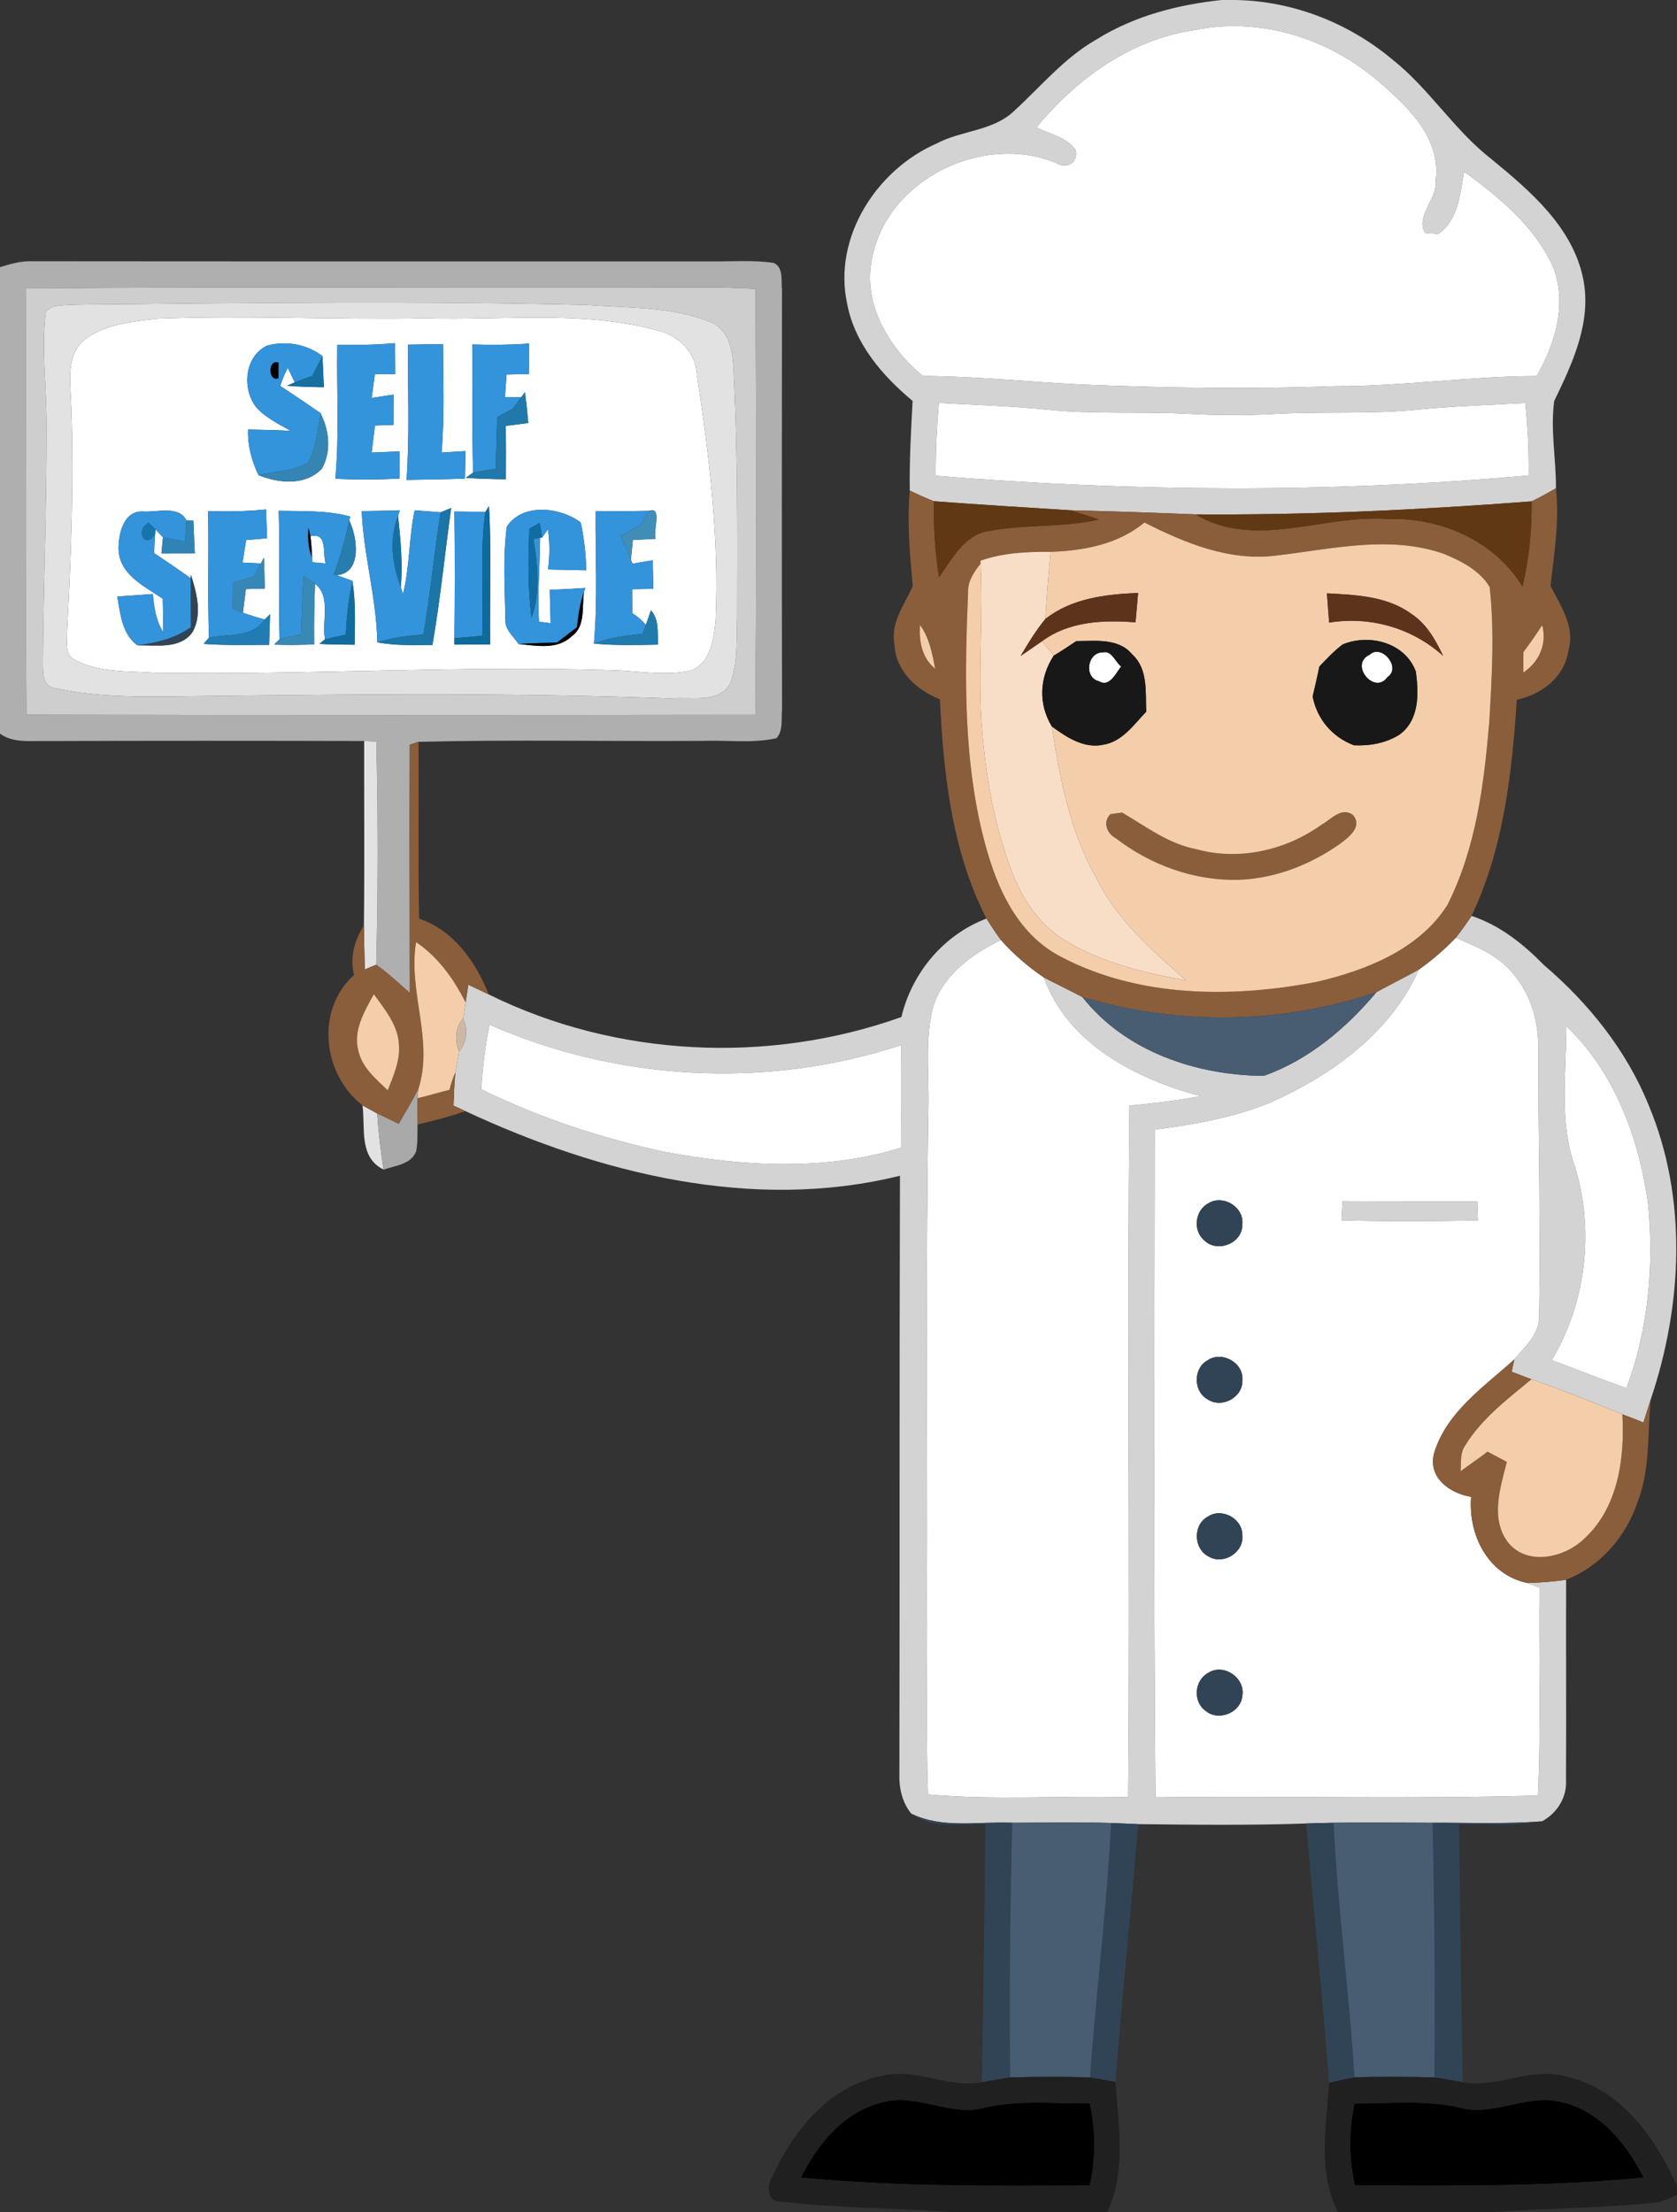 <?xml version="1.0" encoding="UTF-8" ?>
<!DOCTYPE svg PUBLIC "-//W3C//DTD SVG 1.1//EN" "http://www.w3.org/Graphics/SVG/1.1/DTD/svg11.dtd">
<svg width="260pt" height="343pt" viewBox="0 0 260 343" version="1.1" xmlns="http://www.w3.org/2000/svg">
<rect x="0" y="0" width="260" height="343" fill="#333333" stroke="none"/>
<g id="#d3d3d3ff">
<path fill="#d3d3d3" opacity="1.00" d=" M 189.40 0.00 L 190.71 0.00 C 199.85 -0.07 208.84 3.35 215.83 9.19 C 221.60 13.74 225.46 20.21 231.28 24.71 C 237.28 29.65 243.81 35.21 245.45 43.21 C 246.81 49.92 243.81 56.29 240.97 62.16 C 240.34 66.64 241.27 71.20 241.23 75.72 C 239.98 76.40 238.75 77.14 237.46 77.74 C 220.12 79.07 202.74 79.89 185.35 79.76 C 178.86 79.50 172.38 79.28 165.89 79.12 C 158.85 78.67 151.81 78.26 144.77 77.72 C 143.51 77.22 142.28 76.65 141.05 76.08 C 140.98 71.44 141.24 66.80 141.49 62.17 C 136.77 58.23 132.49 53.27 131.33 47.05 C 129.13 36.81 135.91 26.29 145.22 22.25 C 149.06 20.20 153.91 20.35 157.19 17.24 C 161.37 13.42 165.04 8.92 170.03 6.10 C 175.86 2.46 182.62 0.72 189.40 0.00 M 185.14 4.68 C 175.29 6.11 166.89 12.23 160.68 19.76 C 162.74 20.80 165.38 21.25 166.76 23.26 C 167.30 25.19 165.30 26.32 163.75 25.27 C 152.44 20.59 137.61 27.74 135.21 40.01 C 133.68 47.11 137.80 53.87 143.05 58.30 C 151.25 58.33 159.42 59.21 167.61 59.62 C 180.72 60.16 193.85 60.38 206.98 59.88 C 217.43 59.91 227.80 58.33 238.25 58.31 C 241.14 53.26 243.05 46.92 240.73 41.28 C 237.90 35.04 232.39 30.57 226.99 26.61 C 226.38 30.00 226.12 34.17 222.98 36.27 C 222.46 36.23 221.43 36.15 220.91 36.11 C 219.47 33.34 222.91 30.84 222.59 27.95 C 223.41 21.51 218.46 16.73 214.05 12.91 C 206.29 6.03 195.41 2.51 185.14 4.68 M 145.56 62.49 C 145.23 66.24 145.06 70.00 145.08 73.77 C 175.66 76.28 206.43 76.46 237.00 73.72 C 237.05 69.97 236.88 66.22 236.47 62.49 C 230.87 62.80 225.26 62.97 219.68 63.53 C 212.47 64.25 205.21 63.78 197.98 64.17 C 193.35 64.44 188.72 64.42 184.09 64.16 C 176.86 63.79 169.61 64.26 162.39 63.53 C 156.80 62.96 151.17 62.79 145.56 62.49 Z" />
<path fill="#d3d3d3" opacity="1.00" d=" M 139.75 157.70 C 141.40 150.82 146.29 144.96 152.94 142.43 C 153.65 143.56 154.38 144.68 155.18 145.76 C 150.55 148.01 145.94 151.33 144.55 156.57 C 143.38 161.62 144.08 166.87 143.94 172.01 C 143.51 197.34 143.81 222.67 143.72 248.01 C 143.80 258.09 143.54 268.17 143.87 278.25 C 154.18 279.18 164.56 278.40 174.90 278.68 C 175.22 242.93 174.72 207.18 175.11 171.43 C 178.82 171.10 182.51 170.64 186.17 169.97 C 176.17 167.32 165.56 161.89 161.83 151.56 C 163.81 152.60 165.82 153.56 167.81 154.60 C 174.45 163.05 185.49 166.75 195.94 166.82 C 202.87 164.37 208.72 159.44 213.41 153.84 C 215.58 152.65 217.81 151.54 219.98 150.34 C 215.66 160.09 206.44 166.75 196.94 170.96 C 191.23 173.31 185.11 174.37 179.02 175.16 C 179.00 209.68 178.84 244.19 179.14 278.70 C 198.90 278.46 218.68 278.99 238.44 278.42 C 238.95 267.68 238.55 256.92 238.69 246.18 C 238.22 246.00 237.28 245.64 236.81 245.46 C 238.81 245.40 240.82 245.25 242.81 244.96 C 242.77 255.31 242.85 265.66 242.79 276.01 C 242.97 278.68 241.40 281.16 239.08 282.41 C 233.43 282.87 227.76 282.61 222.11 282.64 C 216.99 282.61 211.87 282.57 206.75 282.64 C 205.33 282.66 203.92 282.70 202.51 282.75 C 193.84 283.05 185.15 282.95 176.47 282.85 C 175.07 282.78 173.66 282.72 172.26 282.67 C 167.15 282.53 162.04 282.62 156.93 282.64 C 151.72 282.40 146.16 283.61 141.29 281.23 C 139.85 279.48 139.36 277.21 139.44 274.99 C 139.50 244.10 139.43 213.21 139.53 182.31 C 116.79 187.94 92.95 181.98 72.18 172.30 L 70.31 171.43 C 70.37 169.70 70.44 167.98 70.61 166.27 C 70.75 165.46 71.03 163.85 71.17 163.05 C 72.40 161.60 72.54 159.64 71.81 157.93 C 71.91 157.30 72.10 156.05 72.19 155.43 C 72.30 154.74 72.50 153.38 72.61 152.69 C 73.40 153.07 74.99 153.82 75.78 154.20 C 95.45 163.93 119.12 165.07 139.75 157.70 M 75.90 158.89 C 75.21 162.20 74.82 165.55 74.62 168.92 C 83.67 173.34 93.28 176.52 103.12 178.62 C 115.16 180.86 127.92 181.65 139.75 177.94 C 139.72 172.64 139.77 167.34 139.73 162.04 C 118.99 168.90 95.87 167.67 75.90 158.89 Z" />
<path fill="#d3d3d3" opacity="1.00" d=" M 225.71 145.40 C 226.58 144.31 227.37 143.17 228.14 142.02 C 232.55 143.47 236.17 146.38 239.37 149.64 C 246.33 155.58 252.21 162.92 255.64 171.45 C 261.65 185.85 260.85 202.36 255.94 216.96 C 255.56 218.16 255.17 219.37 254.79 220.58 C 253.71 220.12 252.62 219.71 251.53 219.31 C 246.87 217.40 242.19 215.52 237.43 213.87 C 236.66 213.58 235.13 213.00 234.36 212.70 C 234.47 212.22 234.68 211.26 234.79 210.78 C 236.44 208.80 238.71 206.85 238.63 204.04 C 238.89 190.34 238.46 176.64 238.51 162.94 C 238.58 158.75 237.51 154.46 234.77 151.21 C 232.56 148.22 228.99 146.85 225.71 145.40 M 242.85 159.12 C 242.84 166.40 241.67 173.97 244.21 180.98 C 247.19 190.91 245.91 201.97 240.59 210.90 C 244.44 212.36 248.28 213.87 252.17 215.25 C 255.54 206.16 256.47 196.24 255.51 186.64 C 254.14 176.56 250.33 166.25 242.85 159.12 Z" />
<path fill="#d3d3d3" opacity="1.00" d=" M 208.16 186.25 C 215.12 186.29 222.07 186.27 229.03 186.29 C 229.06 187.02 229.11 188.50 229.14 189.24 C 222.08 189.37 215.03 189.41 207.98 189.22 C 208.02 188.48 208.11 186.99 208.16 186.25 Z" />
</g>
<g id="#ffffffff">
<path fill="#ffffff" opacity="1.00" d=" M 185.14 4.68 C 195.41 2.51 206.29 6.03 214.05 12.91 C 218.46 16.73 223.41 21.51 222.59 27.95 C 222.91 30.84 219.47 33.34 220.91 36.11 C 221.43 36.15 222.46 36.23 222.98 36.27 C 226.12 34.17 226.38 30.00 226.99 26.61 C 232.39 30.57 237.90 35.04 240.73 41.28 C 243.05 46.92 241.14 53.26 238.25 58.31 C 227.80 58.33 217.43 59.91 206.98 59.88 C 193.85 60.38 180.72 60.16 167.61 59.62 C 159.42 59.21 151.25 58.33 143.05 58.30 C 137.80 53.87 133.68 47.11 135.21 40.01 C 137.61 27.74 152.44 20.59 163.75 25.27 C 165.30 26.32 167.30 25.19 166.76 23.26 C 165.38 21.25 162.74 20.80 160.68 19.76 C 166.89 12.23 175.29 6.11 185.14 4.68 Z" />
<path fill="#ffffff" opacity="1.00" d=" M 24.29 49.42 C 38.17 48.86 52.08 49.63 65.97 49.36 C 77.95 49.72 90.21 48.06 101.93 51.24 C 105.17 51.97 107.83 54.62 108.05 58.02 C 109.92 70.59 111.52 83.31 110.95 96.04 C 110.69 98.95 110.21 102.95 106.96 104.01 C 103.01 104.84 98.97 104.03 94.99 103.92 C 71.31 103.17 47.63 104.68 23.95 104.33 C 19.81 104.02 15.34 104.34 11.57 102.31 C 9.98 101.50 10.44 99.54 10.39 98.10 C 11.01 86.42 11.49 74.71 11.05 63.02 C 10.97 59.62 10.11 55.49 12.87 52.87 C 16.03 50.25 20.38 49.91 24.29 49.42 M 41.42 53.59 C 37.88 55.24 37.47 60.37 39.77 63.20 C 41.22 64.80 43.21 65.75 45.06 66.80 C 42.87 66.69 40.66 66.64 38.46 66.60 C 38.37 69.07 39.02 71.47 40.08 73.68 C 43.28 74.95 47.28 75.36 49.90 72.69 C 51.37 70.04 51.07 66.85 49.75 64.20 L 49.77 64.11 C 47.68 62.67 45.58 61.24 43.45 59.85 C 43.76 58.88 44.14 57.94 44.61 57.03 C 44.88 57.60 45.43 58.73 45.70 59.29 L 44.51 59.81 C 46.41 59.98 48.31 60.01 50.22 60.04 C 50.13 58.43 50.06 56.82 50.00 55.22 C 47.56 53.36 44.37 52.80 41.42 53.59 M 52.29 53.47 C 52.17 60.39 52.62 67.33 51.99 74.24 C 55.30 74.39 58.62 74.39 61.93 74.20 C 61.92 72.80 61.93 71.40 61.93 70.00 C 60.49 70.06 59.05 70.12 57.62 70.17 C 57.79 68.77 57.96 67.38 58.13 65.98 C 58.84 65.96 60.28 65.91 61.00 65.89 C 61.00 64.32 61.00 62.76 61.01 61.19 C 59.88 61.36 58.75 61.53 57.62 61.70 C 57.79 60.46 57.95 59.23 58.12 58.00 C 58.91 58.00 60.49 58.00 61.28 58.01 C 61.25 56.41 61.28 54.81 61.24 53.21 C 58.26 53.47 55.28 53.53 52.29 53.47 M 63.25 53.44 C 63.21 60.43 63.52 67.43 63.03 74.41 C 66.05 74.37 69.07 74.32 72.08 74.21 C 72.12 72.78 72.15 71.36 72.18 69.94 C 71.25 70.00 69.39 70.11 68.46 70.17 C 68.94 64.57 68.70 58.95 68.69 53.35 C 66.88 53.39 65.07 53.42 63.25 53.44 M 73.24 53.41 C 73.32 60.03 73.15 66.66 73.35 73.28 L 72.21 74.09 C 74.28 74.25 76.36 74.29 78.43 74.31 C 78.45 71.56 78.44 68.80 78.42 66.04 C 79.58 65.89 80.74 65.74 81.90 65.59 C 81.77 63.99 81.60 62.39 81.39 60.80 L 80.81 61.60 C 80.18 61.60 78.91 61.59 78.28 61.59 C 78.37 60.42 78.46 59.24 78.54 58.07 C 79.69 58.04 80.85 58.01 82.00 57.99 C 82.00 56.42 82.00 54.84 82.01 53.27 C 79.09 53.48 76.17 53.51 73.24 53.41 M 18.38 85.06 C 18.42 89.06 22.38 90.90 25.23 92.83 C 25.29 94.55 25.31 96.27 25.30 98.00 C 24.16 96.23 23.89 94.15 23.70 92.11 C 21.86 92.24 20.02 92.37 18.18 92.50 C 18.67 95.22 18.90 98.27 21.30 100.07 C 24.19 99.99 27.99 100.75 29.89 97.94 C 31.37 95.19 30.48 91.91 29.59 89.10 L 29.59 89.68 C 27.71 88.34 25.81 87.03 23.88 85.77 C 23.92 85.05 24.00 83.62 24.04 82.90 L 24.10 82.08 C 24.39 82.39 24.98 83.01 25.27 83.32 C 25.21 83.95 25.09 85.20 25.03 85.82 C 26.75 85.82 28.48 85.81 30.21 85.81 C 30.10 84.11 30.07 82.40 29.97 80.71 L 28.89 80.68 C 27.73 78.31 24.25 79.49 22.10 79.31 C 19.17 79.20 18.37 82.76 18.38 85.06 M 32.25 79.25 C 32.40 85.80 32.15 92.35 32.40 98.89 L 31.57 99.84 C 34.95 100.09 38.34 100.00 41.72 99.99 C 41.76 98.41 41.81 96.82 41.87 95.24 L 41.04 96.06 C 39.90 95.75 38.77 95.40 37.66 95.01 C 37.77 94.09 38.00 92.26 38.12 91.34 C 39.09 91.31 40.07 91.29 41.05 91.26 C 41.02 89.66 40.98 88.07 40.92 86.48 L 40.44 87.37 C 39.73 87.34 38.31 87.27 37.60 87.23 C 37.74 86.36 38.02 84.61 38.16 83.74 C 39.24 83.65 40.32 83.56 41.40 83.47 C 41.39 81.97 41.26 80.48 41.25 78.99 C 38.26 79.30 35.25 79.35 32.25 79.25 M 43.21 79.21 C 43.41 85.84 43.17 92.48 43.35 99.11 L 42.50 99.95 C 44.57 100.04 46.64 100.00 48.71 99.92 C 48.67 96.79 48.72 93.65 48.84 90.52 C 51.40 92.52 49.84 96.33 50.39 99.13 L 49.52 99.84 C 51.34 99.94 53.16 99.96 54.98 99.97 C 55.02 96.72 55.17 93.44 54.65 90.21 L 54.68 90.08 C 54.06 89.85 52.81 89.40 52.18 89.18 C 56.19 88.90 55.41 83.29 54.15 80.70 L 54.28 80.09 C 50.67 79.11 46.91 79.29 43.21 79.21 M 56.08 79.26 C 56.37 86.10 58.38 92.76 58.50 99.61 C 61.32 100.11 64.19 100.05 67.04 100.01 C 68.27 92.97 68.96 85.85 69.95 78.77 C 69.54 78.94 68.73 79.27 68.32 79.44 C 66.97 79.33 65.63 79.22 64.29 79.13 C 63.38 83.41 63.54 87.85 62.48 92.11 C 62.39 91.84 62.22 91.31 62.14 91.04 C 62.46 87.37 62.11 83.69 61.71 80.03 C 61.78 79.81 61.91 79.36 61.98 79.13 C 60.01 79.18 58.05 79.24 56.08 79.26 M 70.45 79.32 C 70.54 85.87 70.53 92.41 70.45 98.96 L 70.46 99.95 C 72.31 99.94 74.15 99.94 75.99 99.93 C 75.90 92.79 76.23 85.63 75.81 78.49 L 75.24 79.40 C 73.64 79.35 72.04 79.32 70.45 79.32 M 78.58 81.66 C 77.93 86.42 78.28 91.30 78.35 96.11 C 78.29 97.67 79.61 98.68 80.41 99.86 C 83.14 100.11 86.43 100.81 88.64 98.65 C 90.85 97.11 90.17 94.05 90.55 91.77 L 90.75 91.17 C 88.91 91.30 87.07 91.39 85.23 91.46 C 85.28 93.19 85.32 94.91 85.37 96.64 L 83.56 96.40 C 83.31 92.06 83.71 87.72 83.74 83.38 L 84.06 83.33 L 84.95 82.09 C 85.26 84.15 85.24 86.24 84.97 88.30 C 86.94 88.34 88.91 88.39 90.89 88.43 C 90.85 85.94 90.55 83.46 90.04 81.02 C 86.88 78.62 80.99 77.95 78.58 81.66 M 92.34 79.28 C 92.28 86.13 92.69 93.00 92.08 99.82 L 92.14 99.80 C 95.43 100.10 98.74 100.03 102.04 99.95 C 101.89 98.15 102.25 96.11 100.92 94.64 C 100.72 95.21 100.32 96.34 100.13 96.91 C 99.54 96.18 98.84 95.57 98.02 95.08 C 98.02 94.15 98.01 92.29 98.01 91.36 C 99.10 91.34 100.19 91.32 101.28 91.30 C 101.32 89.82 101.17 88.34 101.21 86.87 C 100.42 87.00 98.86 87.27 98.07 87.41 L 97.81 86.80 C 97.89 86.04 98.05 84.50 98.12 83.73 C 99.29 83.67 100.47 83.61 101.64 83.55 C 101.22 82.29 102.74 78.48 100.63 79.21 C 97.87 79.26 95.10 79.31 92.34 79.28 Z" />
<path fill="#ffffff" opacity="1.00" d=" M 145.56 62.49 C 151.17 62.79 156.80 62.96 162.39 63.53 C 169.61 64.26 176.86 63.79 184.09 64.16 C 188.72 64.42 193.35 64.44 197.98 64.17 C 205.21 63.78 212.47 64.25 219.68 63.53 C 225.26 62.97 230.87 62.80 236.47 62.49 C 236.88 66.22 237.05 69.97 237.00 73.72 C 206.43 76.46 175.66 76.28 145.08 73.77 C 145.06 70.00 145.23 66.24 145.56 62.49 Z" />
<path fill="#ffffff" opacity="1.00" d=" M 48.13 83.15 C 50.90 82.50 49.93 85.87 50.51 87.38 C 49.98 87.33 48.94 87.23 48.41 87.18 C 48.41 86.99 48.39 86.61 48.39 86.43 C 48.34 85.33 48.26 84.24 48.13 83.15 Z" />
<path fill="#ffffff" opacity="1.00" d=" M 170.39 105.64 C 167.99 105.07 168.56 101.13 170.98 101.16 C 172.38 100.82 172.90 102.65 173.82 103.35 C 173.00 104.38 172.02 106.62 170.39 105.64 Z" />
<path fill="#ffffff" opacity="1.00" d=" M 212.35 101.52 C 214.21 99.78 217.32 103.54 215.11 104.99 C 213.11 107.85 209.11 103.01 212.35 101.52 Z" />
<path fill="#ffffff" opacity="1.00" d=" M 144.55 156.57 C 145.94 151.33 150.55 148.01 155.18 145.76 C 157.13 147.96 159.39 149.90 161.83 151.56 C 165.56 161.89 176.17 167.32 186.17 169.97 C 182.51 170.64 178.82 171.10 175.11 171.43 C 174.72 207.18 175.22 242.93 174.90 278.68 C 164.56 278.40 154.18 279.18 143.87 278.25 C 143.54 268.17 143.80 258.09 143.72 248.01 C 143.81 222.67 143.51 197.34 143.94 172.01 C 144.08 166.87 143.38 161.62 144.55 156.57 Z" />
<path fill="#ffffff" opacity="1.00" d=" M 219.98 150.34 C 222.04 148.88 223.96 147.22 225.71 145.40 C 228.99 146.85 232.56 148.22 234.77 151.21 C 237.51 154.46 238.58 158.75 238.51 162.94 C 238.46 176.64 238.89 190.34 238.63 204.04 C 238.71 206.85 236.44 208.80 234.79 210.78 C 230.13 215.00 224.34 218.91 222.38 225.19 C 221.26 229.04 224.72 231.56 228.08 232.10 C 227.61 237.96 230.65 244.19 236.81 245.46 C 237.28 245.64 238.22 246.00 238.69 246.18 C 238.55 256.92 238.95 267.68 238.44 278.42 C 218.68 278.99 198.90 278.46 179.14 278.70 C 178.84 244.19 179.00 209.68 179.02 175.16 C 185.11 174.37 191.23 173.31 196.94 170.96 C 206.44 166.75 215.66 160.09 219.98 150.34 M 187.42 186.54 C 185.27 187.60 184.86 190.81 186.73 192.35 C 188.74 194.33 192.66 192.78 192.60 189.90 C 192.96 187.25 189.70 185.18 187.42 186.54 M 208.16 186.25 C 208.11 186.99 208.02 188.48 207.98 189.22 C 215.03 189.41 222.08 189.37 229.14 189.24 C 229.11 188.50 229.06 187.02 229.03 186.29 C 222.07 186.27 215.12 186.29 208.16 186.25 M 187.20 210.94 C 184.98 212.18 185.00 215.73 187.20 216.97 C 189.39 218.47 192.74 216.69 192.62 214.00 C 192.83 211.27 189.41 209.41 187.20 210.94 M 187.26 235.17 C 184.88 236.45 185.04 240.24 187.45 241.39 C 189.74 242.70 192.91 240.67 192.61 238.03 C 192.63 235.44 189.39 233.72 187.26 235.17 M 187.34 259.38 C 185.19 260.51 184.89 263.82 186.89 265.26 C 188.88 266.98 192.37 265.60 192.61 262.96 C 193.10 260.18 189.74 257.86 187.34 259.38 Z" />
<path fill="#ffffff" opacity="1.00" d=" M 75.90 158.89 C 95.87 167.67 118.99 168.90 139.73 162.04 C 139.77 167.34 139.72 172.64 139.75 177.94 C 127.92 181.65 115.16 180.86 103.12 178.62 C 93.28 176.52 83.67 173.34 74.62 168.92 C 74.82 165.55 75.21 162.20 75.90 158.89 Z" />
<path fill="#ffffff" opacity="1.00" d=" M 242.85 159.12 C 250.33 166.25 254.14 176.56 255.51 186.64 C 256.47 196.24 255.54 206.16 252.17 215.25 C 248.28 213.87 244.44 212.36 240.59 210.90 C 245.91 201.97 247.19 190.91 244.21 180.98 C 241.67 173.97 242.84 166.40 242.85 159.12 Z" />
</g>
<g id="#afafafff">
<path fill="#afafaf" opacity="1.00" d=" M 0.00 41.42 C 1.61 40.93 3.25 40.45 4.96 40.51 C 39.98 40.55 75.00 40.52 110.02 40.53 C 113.32 40.58 116.65 40.29 119.93 40.76 C 121.54 41.48 121.07 43.54 121.24 44.93 C 121.21 66.63 121.20 88.32 121.25 110.02 C 121.09 111.49 121.47 113.28 120.38 114.47 C 116.63 115.30 112.74 114.74 108.93 114.88 C 94.25 114.98 79.55 114.66 64.88 115.03 C 64.54 115.14 63.86 115.36 63.52 115.47 C 63.48 128.31 63.51 141.14 63.53 153.97 C 61.84 152.45 60.18 150.91 58.32 149.59 C 58.62 138.07 58.61 126.52 58.34 114.99 C 57.87 114.97 56.93 114.92 56.46 114.90 C 39.98 114.86 23.50 114.85 7.02 114.91 C 4.64 114.85 2.05 115.25 0.00 113.76 L 0.00 41.42 M 4.05 44.71 C 3.99 66.75 3.91 88.79 4.10 110.82 C 41.77 110.91 79.44 110.89 117.10 110.84 C 117.31 88.83 117.27 66.81 117.13 44.79 C 114.43 44.65 111.72 44.55 109.02 44.57 C 74.03 44.71 39.04 44.43 4.05 44.71 Z" />
</g>
<g id="#cececeff">
<path fill="#cecece" opacity="1.00" d=" M 4.05 44.71 C 39.04 44.43 74.03 44.71 109.02 44.57 C 111.72 44.55 114.43 44.65 117.13 44.79 C 117.27 66.81 117.31 88.83 117.10 110.84 C 79.44 110.89 41.77 110.91 4.10 110.82 C 3.91 88.79 3.99 66.75 4.05 44.71 M 8.28 47.52 C 7.99 47.69 7.41 48.04 7.12 48.21 C 6.35 54.12 7.25 60.09 7.21 66.03 C 7.25 78.37 6.72 90.71 6.65 103.05 C 6.70 104.40 6.59 106.27 8.29 106.64 C 13.74 107.91 19.40 108.03 24.98 108.01 C 51.32 107.69 77.66 107.31 103.99 108.31 C 107.14 107.97 112.05 109.29 113.41 105.41 C 114.39 102.38 114.17 99.12 114.28 95.98 C 114.30 82.98 114.41 69.98 113.70 57.00 C 113.59 54.28 112.96 50.97 110.06 49.91 C 104.04 47.49 97.40 47.78 91.03 47.29 C 65.36 46.64 39.67 46.96 13.99 47.21 C 12.09 47.25 10.16 47.21 8.28 47.52 Z" />
</g>
<g id="#e2e2e2ff">
<path fill="#e2e2e2" opacity="1.00" d=" M 8.28 47.52 C 10.16 47.21 12.09 47.25 13.99 47.21 C 39.67 46.96 65.36 46.64 91.03 47.29 C 97.40 47.78 104.04 47.49 110.06 49.91 C 112.96 50.97 113.59 54.28 113.70 57.00 C 114.41 69.98 114.30 82.98 114.28 95.98 C 114.17 99.12 114.39 102.38 113.41 105.41 C 112.05 109.29 107.14 107.97 103.99 108.31 C 77.66 107.31 51.32 107.69 24.98 108.01 C 19.40 108.03 13.74 107.91 8.29 106.64 C 6.59 106.27 6.70 104.40 6.65 103.05 C 6.72 90.71 7.25 78.37 7.21 66.03 C 7.25 60.09 6.35 54.12 7.12 48.21 C 7.41 48.04 7.99 47.69 8.28 47.52 M 24.29 49.42 C 20.38 49.91 16.03 50.25 12.87 52.87 C 10.11 55.49 10.97 59.62 11.05 63.02 C 11.49 74.71 11.01 86.42 10.39 98.10 C 10.44 99.54 9.98 101.50 11.57 102.31 C 15.34 104.34 19.81 104.02 23.95 104.33 C 47.63 104.68 71.31 103.17 94.99 103.92 C 98.97 104.03 103.01 104.84 106.96 104.01 C 110.21 102.95 110.69 98.95 110.95 96.04 C 111.52 83.31 109.92 70.59 108.05 58.02 C 107.83 54.62 105.17 51.97 101.93 51.24 C 90.21 48.06 77.95 49.72 65.97 49.36 C 52.08 49.63 38.17 48.86 24.29 49.42 Z" />
<path fill="#e2e2e2" opacity="1.00" d=" M 56.46 114.90 C 56.93 114.92 57.87 114.97 58.34 114.99 C 58.61 126.52 58.62 138.07 58.32 149.59 L 56.56 150.32 C 56.51 148.04 56.44 145.76 56.42 143.49 C 56.53 133.96 56.44 124.43 56.46 114.90 Z" />
<path fill="#e2e2e2" opacity="1.00" d=" M 56.20 171.40 C 56.96 171.83 57.72 172.24 58.48 172.66 C 58.69 175.57 59.02 178.48 59.47 181.36 C 55.58 179.43 56.66 174.92 56.20 171.40 Z" />
</g>
<g id="#3393dbff">
<path fill="#3393db" opacity="1.00" d=" M 41.42 53.59 C 44.37 52.80 47.56 53.36 50.00 55.22 C 49.47 56.24 48.94 57.27 48.41 58.29 C 47.50 58.60 46.60 58.94 45.70 59.29 C 45.43 58.73 44.88 57.60 44.61 57.03 C 44.14 57.94 43.76 58.88 43.45 59.85 C 45.58 61.24 47.68 62.67 49.77 64.11 L 49.75 64.20 C 49.11 66.71 49.09 69.50 47.74 71.77 C 45.42 73.06 42.63 73.08 40.08 73.68 C 39.02 71.47 38.37 69.07 38.46 66.60 C 40.66 66.64 42.87 66.69 45.06 66.80 C 43.21 65.75 41.22 64.80 39.77 63.20 C 37.47 60.37 37.88 55.24 41.42 53.59 M 43.17 58.64 C 43.17 58.04 43.18 56.84 43.18 56.24 C 41.53 55.61 41.53 59.26 43.17 58.64 Z" />
<path fill="#3393db" opacity="1.00" d=" M 52.29 53.47 C 55.28 53.53 58.26 53.47 61.24 53.21 C 61.28 54.81 61.25 56.41 61.28 58.01 C 60.49 58.00 58.91 58.00 58.12 58.00 C 57.95 59.23 57.79 60.46 57.62 61.70 C 58.75 61.53 59.88 61.36 61.01 61.19 C 61.00 62.76 61.00 64.32 61.00 65.89 C 60.28 65.91 58.84 65.96 58.13 65.98 C 57.96 67.38 57.79 68.77 57.62 70.17 C 59.05 70.12 60.49 70.06 61.93 70.00 C 61.93 71.40 61.92 72.80 61.93 74.20 C 58.62 74.39 55.30 74.39 51.99 74.24 C 52.62 67.33 52.17 60.39 52.29 53.47 Z" />
<path fill="#3393db" opacity="1.00" d=" M 63.25 53.44 C 65.07 53.42 66.88 53.39 68.69 53.35 C 68.70 58.95 68.94 64.57 68.46 70.17 C 69.39 70.11 71.25 70.00 72.18 69.94 C 72.15 71.36 72.12 72.78 72.08 74.21 C 69.07 74.32 66.05 74.37 63.03 74.41 C 63.52 67.43 63.21 60.43 63.25 53.44 Z" />
<path fill="#3393db" opacity="1.00" d=" M 73.24 53.41 C 76.17 53.51 79.09 53.48 82.01 53.27 C 82.00 54.84 82.00 56.42 82.00 57.99 C 80.85 58.01 79.69 58.04 78.54 58.07 C 78.46 59.24 78.37 60.42 78.28 61.59 C 78.91 61.59 80.18 61.60 80.81 61.60 C 80.48 62.04 79.83 62.92 79.50 63.36 C 78.90 63.70 77.69 64.36 77.09 64.69 C 76.99 67.36 76.93 70.02 76.87 72.69 C 75.69 72.86 74.51 73.05 73.35 73.28 C 73.15 66.66 73.32 60.03 73.24 53.41 Z" />
<path fill="#3393db" opacity="1.00" d=" M 18.38 85.06 C 18.37 82.76 19.17 79.20 22.10 79.31 C 24.25 79.49 27.73 78.31 28.89 80.68 C 28.85 81.51 28.77 83.16 28.73 83.98 C 27.57 83.76 26.42 83.54 25.27 83.32 C 24.98 83.01 24.39 82.39 24.10 82.08 C 23.84 81.83 23.31 81.32 23.05 81.07 C 20.96 82.05 22.35 85.27 24.04 82.90 C 24.00 83.62 23.92 85.05 23.88 85.77 C 25.81 87.03 27.71 88.34 29.59 89.68 C 29.58 92.20 29.59 94.73 29.61 97.25 C 27.16 99.01 24.24 99.69 21.30 100.07 C 18.90 98.27 18.67 95.22 18.18 92.50 C 20.02 92.37 21.86 92.24 23.70 92.11 C 23.89 94.15 24.16 96.23 25.30 98.00 C 25.31 96.27 25.29 94.55 25.23 92.83 C 22.38 90.90 18.42 89.06 18.38 85.06 Z" />
<path fill="#3393db" opacity="1.00" d=" M 32.25 79.25 C 35.25 79.35 38.26 79.30 41.25 78.99 C 41.26 80.48 41.39 81.97 41.40 83.47 C 40.32 83.56 39.24 83.65 38.16 83.74 C 38.02 84.61 37.74 86.36 37.60 87.23 C 38.31 87.27 39.73 87.34 40.44 87.37 C 40.17 87.89 39.62 88.93 39.35 89.44 C 38.26 89.74 37.17 90.05 36.09 90.37 C 36.08 91.72 36.06 93.06 36.06 94.40 C 36.46 94.55 37.26 94.86 37.66 95.01 C 38.77 95.40 39.90 95.75 41.04 96.06 C 39.06 98.98 35.39 98.22 32.40 98.89 C 32.15 92.35 32.40 85.80 32.25 79.25 Z" />
<path fill="#3393db" opacity="1.00" d=" M 43.21 79.21 C 46.91 79.29 50.67 79.11 54.28 80.09 L 54.15 80.70 C 53.57 83.54 52.76 86.33 51.77 89.05 L 52.18 89.18 C 52.81 89.40 54.06 89.85 54.68 90.08 L 54.65 90.21 C 54.02 92.90 53.75 95.66 53.60 98.42 C 52.52 98.63 51.45 98.87 50.39 99.13 C 49.84 96.33 51.40 92.52 48.84 90.52 C 48.40 90.21 47.52 89.60 47.08 89.29 C 46.91 92.32 46.80 95.35 46.68 98.38 C 45.56 98.60 44.45 98.84 43.35 99.11 C 43.17 92.48 43.41 85.84 43.21 79.21 M 47.83 81.84 C 47.73 83.39 47.74 84.98 48.39 86.43 C 48.39 86.61 48.41 86.99 48.41 87.18 C 48.94 87.23 49.98 87.33 50.51 87.38 C 49.93 85.87 50.90 82.50 48.13 83.15 C 48.06 82.82 47.90 82.17 47.83 81.84 Z" />
<path fill="#3393db" opacity="1.00" d=" M 56.08 79.26 C 58.05 79.24 60.01 79.18 61.98 79.13 C 61.91 79.36 61.78 79.81 61.71 80.03 C 60.31 83.62 60.82 87.52 62.14 91.04 C 62.22 91.31 62.39 91.84 62.48 92.11 C 63.54 87.85 63.38 83.41 64.29 79.13 C 65.63 79.22 66.97 79.33 68.32 79.44 C 67.31 85.74 66.72 92.11 65.65 98.40 C 63.23 98.56 60.81 98.85 58.50 99.61 C 58.38 92.76 56.37 86.10 56.08 79.26 Z" />
<path fill="#3393db" opacity="1.00" d=" M 70.45 79.32 C 72.04 79.32 73.64 79.35 75.24 79.40 C 74.36 85.75 75.03 92.19 74.76 98.58 C 73.32 98.71 71.89 98.83 70.45 98.96 C 70.53 92.41 70.54 85.87 70.45 79.32 Z" />
<path fill="#3393db" opacity="1.00" d=" M 78.58 81.66 C 80.99 77.95 86.88 78.62 90.04 81.02 C 90.55 83.46 90.85 85.94 90.89 88.43 C 88.91 88.39 86.94 88.34 84.97 88.30 C 85.24 86.24 85.26 84.15 84.95 82.09 L 84.06 83.33 L 83.67 81.09 C 83.27 81.31 82.46 81.77 82.06 82.00 C 81.91 86.59 81.79 91.20 82.42 95.77 C 83.84 91.82 83.37 87.61 82.70 83.57 C 82.96 83.52 83.48 83.43 83.74 83.38 C 83.71 87.72 83.31 92.06 83.56 96.40 L 85.37 96.64 C 85.32 94.91 85.28 93.19 85.23 91.46 C 87.07 91.39 88.91 91.30 90.75 91.17 L 90.55 91.77 C 89.90 93.54 89.68 95.41 89.44 97.27 C 88.42 98.06 87.39 98.85 86.36 99.64 C 84.37 99.68 82.39 99.74 80.41 99.86 C 79.61 98.68 78.29 97.67 78.35 96.11 C 78.28 91.30 77.93 86.42 78.58 81.66 Z" />
<path fill="#3393db" opacity="1.00" d=" M 92.34 79.28 C 95.10 79.31 97.87 79.26 100.63 79.21 C 100.33 79.74 99.72 80.81 99.42 81.35 C 98.35 81.94 97.29 82.53 96.23 83.11 C 96.75 84.34 97.28 85.57 97.81 86.80 L 98.07 87.41 C 98.86 87.27 100.42 87.00 101.21 86.87 C 101.17 88.34 101.32 89.82 101.28 91.30 C 100.19 91.32 99.10 91.34 98.01 91.36 C 98.01 92.29 98.02 94.15 98.02 95.08 C 98.84 95.57 99.54 96.18 100.13 96.91 C 100.01 97.25 99.77 97.92 99.65 98.26 C 97.11 98.56 94.53 98.81 92.14 99.80 L 92.08 99.82 C 92.69 93.00 92.28 86.13 92.34 79.28 Z" />
</g>
<g id="#000000ff">
<path fill="#000000" opacity="1.00" d=" M 43.17 58.64 C 41.53 59.26 41.53 55.61 43.18 56.24 C 43.18 56.84 43.17 58.04 43.17 58.64 Z" />
<path fill="#000000" opacity="1.00" d=" M 47.83 81.84 C 47.90 82.17 48.06 82.82 48.13 83.15 C 48.26 84.24 48.34 85.33 48.39 86.43 C 47.74 84.98 47.73 83.39 47.83 81.84 Z" />
<path fill="#000000" opacity="1.00" d=" M 89.44 97.27 C 89.68 95.41 89.90 93.54 90.55 91.77 C 90.17 94.05 90.85 97.11 88.64 98.65 C 86.43 100.81 83.14 100.11 80.41 99.86 C 82.39 99.74 84.37 99.68 86.36 99.64 C 87.39 98.85 88.42 98.06 89.44 97.27 Z" />
<path fill="#000000" opacity="1.00" d=" M 124.17 337.66 C 126.78 332.38 130.98 327.27 136.99 325.94 C 142.33 324.56 147.55 328.36 152.89 326.75 C 158.17 325.58 163.59 326.23 168.95 326.13 C 169.90 330.32 169.88 334.68 168.97 338.88 C 154.04 338.94 139.06 339.09 124.17 337.66 Z" />
<path fill="#000000" opacity="1.00" d=" M 210.02 326.17 C 215.41 326.18 220.87 325.59 226.18 326.77 C 231.51 328.31 236.71 324.56 242.05 325.94 C 248.05 327.26 252.19 332.44 254.84 337.66 C 239.96 339.11 224.99 338.91 210.05 338.87 C 209.13 334.68 209.07 330.35 210.02 326.17 Z" />
</g>
<g id="#1570a1ff">
<path fill="#1570a1" opacity="1.00" d=" M 48.41 58.29 C 48.94 57.27 49.47 56.24 50.00 55.22 C 50.06 56.82 50.13 58.43 50.22 60.04 C 48.31 60.01 46.41 59.98 44.51 59.81 L 45.70 59.29 C 46.60 58.94 47.50 58.60 48.41 58.29 Z" />
</g>
<g id="#2079aaff">
<path fill="#2079aa" opacity="1.00" d=" M 80.81 61.60 L 81.39 60.80 C 81.60 62.39 81.77 63.99 81.90 65.59 C 80.74 65.74 79.58 65.89 78.42 66.04 C 78.44 68.80 78.45 71.56 78.43 74.31 C 76.36 74.29 74.28 74.25 72.21 74.09 L 73.35 73.28 C 74.51 73.05 75.69 72.86 76.87 72.69 C 76.93 70.02 76.99 67.36 77.09 64.69 C 77.69 64.36 78.90 63.70 79.50 63.36 C 79.83 62.92 80.48 62.04 80.81 61.60 Z" />
</g>
<g id="#3485b3ff">
<path fill="#3485b3" opacity="1.00" d=" M 47.74 71.77 C 49.09 69.50 49.11 66.71 49.75 64.20 C 51.07 66.85 51.37 70.04 49.90 72.69 C 47.28 75.36 43.28 74.95 40.08 73.68 C 42.63 73.08 45.42 73.06 47.74 71.77 Z" />
</g>
<g id="#8a5d3bff">
<path fill="#8a5d3b" opacity="1.00" d=" M 141.05 76.08 C 142.28 76.65 143.51 77.22 144.77 77.72 C 144.72 81.67 144.99 85.61 145.58 89.52 C 147.61 86.68 149.44 82.95 153.28 82.34 C 158.91 81.28 164.73 81.83 170.36 80.57 C 168.88 80.06 167.39 79.55 165.89 79.12 C 172.38 79.28 178.86 79.50 185.35 79.76 C 194.59 85.27 205.19 79.76 215.08 80.47 C 223.30 80.21 231.67 83.76 236.04 90.95 C 237.07 86.62 237.50 82.18 237.46 77.74 C 238.75 77.14 239.98 76.40 241.23 75.72 C 241.78 80.79 240.96 85.83 240.39 90.85 C 241.99 93.99 244.28 97.28 243.14 101.00 C 242.52 105.04 238.97 107.70 235.17 108.51 C 234.40 119.91 233.14 131.59 228.14 142.02 C 227.37 143.17 226.58 144.31 225.71 145.40 C 223.96 147.22 222.04 148.88 219.98 150.34 C 217.81 151.54 215.58 152.65 213.41 153.84 C 198.74 158.84 182.64 159.05 167.81 154.60 C 165.82 153.56 163.81 152.60 161.83 151.56 C 159.39 149.90 157.13 147.96 155.18 145.76 C 154.38 144.68 153.65 143.56 152.94 142.43 C 147.57 131.98 146.28 120.02 145.72 108.44 C 142.11 107.01 138.86 104.04 138.67 99.92 C 138.01 96.56 140.24 93.79 141.50 90.90 C 141.09 85.97 140.59 81.03 141.05 76.08 M 177.43 81.02 C 173.36 84.40 168.04 85.40 162.89 85.57 C 159.22 85.54 155.50 85.71 152.01 86.94 L 152.02 87.39 C 151.02 88.69 150.02 90.11 150.09 91.85 C 149.60 103.64 149.37 115.58 151.84 127.19 C 153.62 135.32 156.63 144.32 164.56 148.40 C 176.64 154.72 191.09 154.78 204.22 152.23 C 211.84 150.44 220.01 147.23 224.39 140.35 C 228.82 131.60 230.07 121.68 230.89 112.03 C 231.30 105.05 231.72 98.00 230.96 91.04 C 229.45 88.46 226.55 87.00 223.88 85.89 C 215.44 82.92 206.49 85.14 197.91 86.14 C 190.69 87.08 183.73 84.22 177.43 81.02 M 142.64 96.92 C 142.45 99.43 142.93 102.01 144.98 103.69 C 144.54 101.34 144.08 98.88 142.64 96.92 M 239.10 96.94 C 238.18 98.36 237.21 99.76 236.19 101.11 C 236.19 101.90 236.18 103.48 236.18 104.27 C 238.64 102.65 239.87 99.81 239.10 96.94 Z" />
<path fill="#8a5d3b" opacity="1.00" d=" M 63.52 115.47 C 63.86 115.36 64.54 115.14 64.88 115.03 C 64.96 124.17 64.80 133.30 64.98 142.44 C 70.37 144.29 73.75 149.11 75.78 154.20 C 74.99 153.82 73.40 153.07 72.61 152.69 C 72.50 153.38 72.30 154.74 72.19 155.43 C 70.34 151.79 67.94 148.40 64.51 146.09 C 63.22 153.78 67.31 161.35 64.85 168.90 C 63.91 170.73 62.85 172.49 61.82 174.27 C 60.70 173.73 59.59 173.20 58.48 172.66 C 57.72 172.24 56.96 171.83 56.20 171.40 C 50.02 166.59 48.86 156.63 54.88 151.19 C 54.21 148.43 54.95 145.83 56.42 143.49 C 56.44 145.76 56.51 148.04 56.56 150.32 L 58.32 149.59 C 60.18 150.91 61.84 152.45 63.53 153.97 C 63.51 141.14 63.48 128.31 63.52 115.47 M 55.56 162.93 C 56.13 165.54 58.28 167.30 60.11 169.06 C 61.01 166.80 62.06 164.46 61.85 161.97 C 61.70 158.93 59.65 156.51 57.96 154.16 C 56.51 156.82 54.71 159.78 55.56 162.93 Z" />
<path fill="#8a5d3b" opacity="1.00" d=" M 172.16 126.24 C 172.61 126.18 173.52 126.05 173.97 125.99 C 177.67 128.18 181.19 130.87 185.53 131.69 C 192.14 133.51 199.40 131.84 204.90 127.87 C 206.40 127.05 207.90 125.10 209.72 126.33 C 211.31 128.12 209.19 129.77 207.81 130.80 C 203.22 134.06 197.73 136.22 192.06 136.42 C 185.20 136.62 178.37 134.13 172.97 129.96 C 171.60 129.23 170.91 127.46 172.16 126.24 Z" />
<path fill="#8a5d3b" opacity="1.00" d=" M 69.69 168.99 C 69.91 168.04 70.21 167.14 70.61 166.27 C 70.44 167.98 70.37 169.70 70.31 171.43 L 72.18 172.30 C 69.74 173.12 67.24 173.80 64.73 174.36 C 64.69 173.00 64.69 171.64 64.71 170.29 C 66.38 169.91 68.02 169.39 69.69 168.99 Z" />
<path fill="#8a5d3b" opacity="1.00" d=" M 222.38 225.19 C 224.34 218.91 230.13 215.00 234.79 210.78 C 234.68 211.26 234.47 212.22 234.36 212.70 C 235.13 213.00 236.66 213.58 237.43 213.87 C 233.69 216.96 229.70 219.99 227.13 224.18 C 226.34 225.35 226.56 226.81 226.45 228.13 C 227.82 227.10 229.27 226.16 230.62 225.09 C 231.62 225.62 232.62 226.15 233.62 226.68 C 232.60 230.68 231.02 235.52 233.81 239.18 C 236.80 242.87 242.56 241.55 245.60 238.61 C 250.89 233.77 251.91 226.10 251.53 219.31 C 252.62 219.71 253.71 220.12 254.79 220.58 C 255.17 219.37 255.56 218.16 255.94 216.96 C 255.37 222.26 255.90 227.77 253.91 232.83 C 252.15 238.22 248.14 242.87 242.81 244.96 C 240.82 245.25 238.81 245.40 236.81 245.46 C 230.65 244.19 227.61 237.96 228.08 232.10 C 224.72 231.56 221.26 229.04 222.38 225.19 Z" />
</g>
<g id="#603813ff">
<path fill="#603813" opacity="1.00" d=" M 144.77 77.72 C 151.81 78.26 158.85 78.67 165.89 79.12 C 167.39 79.55 168.88 80.06 170.36 80.57 C 164.73 81.83 158.91 81.28 153.28 82.34 C 149.44 82.95 147.61 86.68 145.58 89.52 C 144.99 85.61 144.72 81.67 144.77 77.72 Z" />
<path fill="#603813" opacity="1.00" d=" M 185.35 79.76 C 202.74 79.89 220.12 79.07 237.46 77.74 C 237.50 82.18 237.07 86.62 236.04 90.95 C 231.67 83.76 223.30 80.21 215.08 80.47 C 205.19 79.76 194.59 85.27 185.35 79.76 Z" />
</g>
<g id="#1b75a7ff">
<path fill="#1b75a7" opacity="1.00" d=" M 68.32 79.44 C 68.73 79.27 69.54 78.94 69.95 78.77 C 68.96 85.85 68.27 92.97 67.04 100.01 C 64.19 100.05 61.32 100.11 58.50 99.61 C 60.81 98.85 63.23 98.56 65.65 98.40 C 66.72 92.11 67.31 85.74 68.32 79.44 Z" />
</g>
<g id="#0e6b9bff">
<path fill="#0e6b9b" opacity="1.00" d=" M 75.24 79.40 L 75.81 78.49 C 76.23 85.63 75.90 92.79 75.99 99.93 C 74.15 99.94 72.31 99.94 70.46 99.95 L 70.45 98.96 C 71.89 98.83 73.32 98.71 74.76 98.58 C 75.03 92.19 74.36 85.75 75.24 79.40 Z" />
</g>
<g id="#408db8ff">
<path fill="#408db8" opacity="1.00" d=" M 100.63 79.21 C 102.74 78.48 101.22 82.29 101.64 83.55 C 100.47 83.61 99.29 83.67 98.12 83.73 C 98.05 84.50 97.89 86.04 97.81 86.80 C 97.28 85.57 96.75 84.34 96.23 83.11 C 97.29 82.53 98.35 81.94 99.42 81.35 C 99.72 80.81 100.33 79.74 100.63 79.21 Z" />
</g>
<g id="#1675abff">
<path fill="#1675ab" opacity="1.00" d=" M 23.05 81.07 C 23.31 81.32 23.84 81.83 24.10 82.08 L 24.04 82.90 C 22.35 85.27 20.96 82.05 23.05 81.07 Z" />
</g>
<g id="#2f84b5ff">
<path fill="#2f84b5" opacity="1.00" d=" M 28.89 80.68 L 29.97 80.71 C 30.07 82.40 30.10 84.11 30.21 85.81 C 28.48 85.81 26.75 85.82 25.03 85.82 C 25.09 85.20 25.21 83.95 25.27 83.32 C 26.42 83.54 27.57 83.76 28.73 83.98 C 28.77 83.16 28.85 81.51 28.89 80.68 Z" />
</g>
<g id="#277daeff">
<path fill="#277dae" opacity="1.00" d=" M 54.15 80.70 C 55.41 83.29 56.19 88.90 52.18 89.18 L 51.77 89.05 C 52.76 86.33 53.57 83.54 54.15 80.70 Z" />
</g>
<g id="#1470a3ff">
<path fill="#1470a3" opacity="1.00" d=" M 62.14 91.04 C 60.82 87.52 60.31 83.62 61.71 80.03 C 62.11 83.69 62.46 87.37 62.14 91.04 Z" />
</g>
<g id="#106da1ff">
<path fill="#106da1" opacity="1.00" d=" M 82.06 82.00 C 82.46 81.77 83.27 81.31 83.67 81.09 L 84.06 83.33 L 83.74 83.38 C 83.48 83.43 82.96 83.52 82.70 83.57 C 83.37 87.61 83.84 91.82 82.42 95.77 C 81.79 91.20 81.91 86.59 82.06 82.00 Z" />
</g>
<g id="#f4ceabff">
<path fill="#f4ceab" opacity="1.00" d=" M 177.43 81.02 C 183.73 84.22 190.69 87.08 197.91 86.14 C 206.49 85.14 215.44 82.92 223.88 85.89 C 226.55 87.00 229.45 88.46 230.96 91.04 C 231.72 98.00 231.30 105.05 230.89 112.03 C 230.07 121.68 228.82 131.60 224.39 140.35 C 220.01 147.23 211.84 150.44 204.22 152.23 C 191.09 154.78 176.64 154.72 164.56 148.40 C 156.63 144.32 153.62 135.32 151.84 127.19 C 149.37 115.58 149.60 103.64 150.09 91.85 C 150.02 90.11 151.02 88.69 152.02 87.39 C 152.48 95.93 151.53 104.49 152.25 113.03 C 152.86 120.55 154.18 128.09 156.88 135.16 C 158.50 139.44 161.20 143.48 165.20 145.87 C 170.87 149.30 177.41 150.86 183.87 152.02 C 178.57 147.33 173.05 142.55 169.93 136.04 C 165.85 128.86 164.33 120.69 163.07 112.64 C 165.36 114.32 168.04 116.11 171.03 115.48 C 173.99 115.02 175.78 112.37 177.71 110.35 C 177.57 107.32 178.03 103.76 175.55 101.48 C 173.40 98.89 169.85 99.41 166.87 99.41 C 165.70 100.16 164.57 100.97 163.37 101.66 C 162.91 101.10 162.01 99.99 161.55 99.43 C 165.72 96.33 171.07 96.11 176.05 96.50 C 176.18 94.98 176.31 93.46 176.45 91.94 C 171.43 92.15 166.16 92.76 162.08 95.97 C 162.28 92.49 162.54 89.03 162.89 85.57 C 168.04 85.40 173.36 84.40 177.43 81.02 M 205.72 92.00 C 205.84 93.51 205.95 95.03 206.07 96.54 C 212.46 95.51 218.94 97.37 223.74 101.70 C 222.57 99.23 221.17 96.73 218.83 95.20 C 215.06 92.43 210.21 92.24 205.72 92.00 M 204.55 103.35 C 204.24 104.91 203.87 106.45 203.51 108.00 C 204.20 111.53 206.55 114.28 209.90 115.56 C 212.38 115.68 214.79 115.25 216.92 113.95 C 220.07 111.71 219.99 107.54 219.50 104.11 C 217.84 99.63 212.27 98.21 208.16 99.93 C 206.83 100.93 205.70 102.15 204.55 103.35 M 172.16 126.24 C 170.91 127.46 171.60 129.23 172.97 129.96 C 178.37 134.13 185.20 136.62 192.06 136.42 C 197.73 136.22 203.22 134.06 207.81 130.80 C 209.19 129.77 211.31 128.12 209.72 126.33 C 207.90 125.10 206.40 127.05 204.90 127.87 C 199.40 131.84 192.14 133.51 185.53 131.69 C 181.19 130.87 177.67 128.18 173.97 125.99 C 173.52 126.05 172.61 126.18 172.16 126.24 Z" />
<path fill="#f4ceab" opacity="1.00" d=" M 142.64 96.92 C 144.08 98.88 144.54 101.34 144.98 103.69 C 142.93 102.01 142.45 99.43 142.64 96.92 Z" />
<path fill="#f4ceab" opacity="1.00" d=" M 239.10 96.94 C 239.87 99.81 238.64 102.65 236.18 104.27 C 236.18 103.48 236.19 101.90 236.19 101.11 C 237.21 99.76 238.18 98.36 239.10 96.94 Z" />
<path fill="#f4ceab" opacity="1.00" d=" M 64.51 146.09 C 67.94 148.40 70.34 151.79 72.19 155.43 C 72.10 156.05 71.91 157.30 71.81 157.93 C 70.55 159.37 70.46 161.33 71.17 163.05 C 71.03 163.85 70.75 165.46 70.61 166.27 C 70.21 167.14 69.91 168.04 69.69 168.99 C 68.02 169.39 66.38 169.91 64.71 170.29 L 64.85 168.90 C 67.31 161.35 63.22 153.78 64.51 146.09 Z" />
<path fill="#f4ceab" opacity="1.00" d=" M 55.56 162.93 C 54.71 159.78 56.51 156.82 57.96 154.16 C 59.65 156.51 61.70 158.93 61.85 161.97 C 62.06 164.46 61.01 166.80 60.11 169.06 C 58.28 167.30 56.13 165.54 55.56 162.93 Z" />
<path fill="#f4ceab" opacity="1.00" d=" M 237.43 213.87 C 242.19 215.52 246.87 217.40 251.53 219.31 C 251.91 226.10 250.89 233.77 245.60 238.61 C 242.56 241.55 236.80 242.87 233.81 239.18 C 231.02 235.52 232.60 230.68 233.62 226.68 C 232.62 226.15 231.62 225.62 230.62 225.09 C 229.27 226.16 227.82 227.10 226.45 228.13 C 226.56 226.81 226.34 225.35 227.13 224.18 C 229.70 219.99 233.69 216.96 237.43 213.87 Z" />
</g>
<g id="#f8dec6ff">
<path fill="#f8dec6" opacity="1.00" d=" M 152.01 86.94 C 155.50 85.71 159.22 85.54 162.89 85.57 C 162.54 89.03 162.28 92.49 162.08 95.97 C 160.62 97.75 159.41 99.72 158.24 101.71 C 159.34 100.95 160.45 100.19 161.55 99.43 C 162.01 99.99 162.91 101.10 163.37 101.66 C 161.15 105.07 160.95 109.12 163.07 112.64 C 164.33 120.69 165.85 128.86 169.93 136.04 C 173.05 142.55 178.57 147.33 183.87 152.02 C 177.41 150.86 170.87 149.30 165.20 145.87 C 161.20 143.48 158.50 139.44 156.88 135.16 C 154.18 128.09 152.86 120.55 152.25 113.03 C 151.53 104.49 152.48 95.93 152.02 87.39 L 152.01 86.94 Z" />
</g>
<g id="#3687b5ff">
<path fill="#3687b5" opacity="1.00" d=" M 40.44 87.37 L 40.92 86.48 C 40.98 88.07 41.02 89.66 41.05 91.26 C 40.07 91.29 39.09 91.31 38.12 91.34 C 38.00 92.26 37.77 94.09 37.66 95.01 C 37.26 94.86 36.46 94.55 36.06 94.40 C 36.06 93.06 36.08 91.72 36.09 90.37 C 37.17 90.05 38.26 89.74 39.35 89.44 C 39.62 88.93 40.17 87.89 40.44 87.37 Z" />
</g>
<g id="#314456ff">
<path fill="#314456" opacity="1.00" d=" M 29.59 89.68 L 29.59 89.10 C 30.48 91.91 31.37 95.19 29.89 97.94 C 27.99 100.75 24.19 99.99 21.30 100.07 C 24.24 99.69 27.16 99.01 29.61 97.25 C 29.59 94.73 29.58 92.20 29.59 89.68 Z" />
<path fill="#314456" opacity="1.00" d=" M 187.42 186.54 C 189.70 185.18 192.96 187.25 192.60 189.90 C 192.66 192.78 188.74 194.33 186.73 192.35 C 184.86 190.81 185.27 187.60 187.42 186.54 Z" />
<path fill="#314456" opacity="1.00" d=" M 187.20 210.94 C 189.41 209.41 192.83 211.27 192.62 214.00 C 192.74 216.69 189.39 218.47 187.20 216.97 C 185.00 215.73 184.98 212.18 187.20 210.94 Z" />
<path fill="#314456" opacity="1.00" d=" M 187.26 235.17 C 189.39 233.72 192.63 235.44 192.61 238.03 C 192.91 240.67 189.74 242.70 187.45 241.39 C 185.04 240.24 184.88 236.45 187.26 235.17 Z" />
<path fill="#314456" opacity="1.00" d=" M 187.34 259.38 C 189.74 257.86 193.10 260.18 192.61 262.96 C 192.37 265.60 188.88 266.98 186.89 265.26 C 184.89 263.82 185.19 260.51 187.34 259.38 Z" />
<path fill="#314456" opacity="1.00" d=" M 141.29 281.23 C 146.16 283.61 151.72 282.40 156.93 282.64 C 156.58 295.80 156.48 308.97 156.60 322.13 C 155.14 322.33 153.69 322.62 152.23 322.87 C 152.48 309.55 152.61 296.22 152.79 282.89 C 148.95 282.72 144.62 283.71 141.29 281.23 Z" />
<path fill="#314456" opacity="1.00" d=" M 222.11 282.64 C 227.76 282.61 233.43 282.87 239.08 282.41 C 234.84 283.23 230.50 282.82 226.21 282.87 C 226.39 296.20 226.52 309.53 226.77 322.87 C 225.31 322.62 223.86 322.32 222.39 322.13 C 222.50 308.96 222.41 295.80 222.11 282.64 Z" />
<path fill="#314456" opacity="1.00" d=" M 172.26 282.67 C 173.66 282.72 175.07 282.78 176.47 282.85 C 175.34 296.18 173.99 309.50 172.93 322.83 C 171.62 322.58 170.31 322.33 169.00 322.14 C 169.92 308.97 171.63 295.86 172.26 282.67 Z" />
<path fill="#314456" opacity="1.00" d=" M 202.51 282.75 C 203.92 282.70 205.33 282.66 206.75 282.64 C 207.38 295.83 209.17 308.93 210.00 322.12 C 208.68 322.35 207.38 322.66 206.07 322.96 C 205.02 309.55 203.67 296.16 202.51 282.75 Z" />
</g>
<g id="#3989b6ff">
<path fill="#3989b6" opacity="1.00" d=" M 47.08 89.29 C 47.52 89.60 48.40 90.21 48.84 90.52 C 48.72 93.65 48.67 96.79 48.71 99.92 C 46.64 100.00 44.57 100.04 42.50 99.95 L 43.35 99.11 C 44.45 98.84 45.56 98.60 46.68 98.38 C 46.80 95.35 46.91 92.32 47.08 89.29 Z" />
</g>
<g id="#116c9dff">
<path fill="#116c9d" opacity="1.00" d=" M 53.60 98.42 C 53.75 95.66 54.02 92.90 54.65 90.21 C 55.17 93.44 55.02 96.72 54.98 99.97 C 53.16 99.96 51.34 99.94 49.52 99.84 L 50.39 99.13 C 51.45 98.87 52.52 98.63 53.60 98.42 Z" />
</g>
<g id="#5e331bff">
<path fill="#5e331b" opacity="1.00" d=" M 162.08 95.97 C 166.16 92.76 171.43 92.15 176.45 91.94 C 176.31 93.46 176.18 94.98 176.05 96.50 C 171.07 96.11 165.72 96.33 161.55 99.43 C 160.45 100.19 159.34 100.95 158.24 101.71 C 159.41 99.72 160.62 97.75 162.08 95.97 Z" />
<path fill="#5e331b" opacity="1.00" d=" M 205.72 92.00 C 210.21 92.24 215.06 92.43 218.83 95.20 C 221.17 96.73 222.57 99.23 223.74 101.70 C 218.94 97.37 212.46 95.51 206.07 96.54 C 205.95 95.03 205.84 93.51 205.72 92.00 Z" />
</g>
<g id="#207cb3ff">
<path fill="#207cb3" opacity="1.00" d=" M 41.04 96.06 L 41.87 95.24 C 41.81 96.82 41.76 98.41 41.72 99.99 C 38.34 100.00 34.95 100.09 31.57 99.84 L 32.40 98.89 C 35.39 98.22 39.06 98.98 41.04 96.06 Z" />
</g>
<g id="#207aacff">
<path fill="#207aac" opacity="1.00" d=" M 100.13 96.91 C 100.32 96.34 100.72 95.21 100.92 94.64 C 102.25 96.11 101.89 98.15 102.04 99.95 C 98.74 100.03 95.43 100.10 92.14 99.80 C 94.53 98.81 97.11 98.56 99.65 98.26 C 99.77 97.92 100.01 97.25 100.13 96.91 Z" />
</g>
<g id="#191818ff">
<path fill="#191818" opacity="1.00" d=" M 163.37 101.66 C 164.57 100.97 165.70 100.16 166.87 99.41 C 169.85 99.41 173.40 98.89 175.55 101.48 C 178.03 103.76 177.57 107.32 177.71 110.35 C 175.78 112.37 173.99 115.02 171.03 115.48 C 168.04 116.11 165.36 114.32 163.07 112.64 C 160.95 109.12 161.15 105.07 163.37 101.66 M 170.39 105.64 C 172.02 106.62 173.00 104.38 173.82 103.35 C 172.90 102.65 172.38 100.82 170.98 101.16 C 168.56 101.13 167.99 105.07 170.39 105.64 Z" />
<path fill="#191818" opacity="1.00" d=" M 204.55 103.35 C 205.70 102.15 206.83 100.93 208.16 99.93 C 212.27 98.21 217.84 99.63 219.50 104.11 C 219.99 107.54 220.07 111.71 216.92 113.95 C 214.79 115.25 212.38 115.68 209.90 115.56 C 206.55 114.28 204.20 111.53 203.51 108.00 C 203.87 106.45 204.24 104.91 204.55 103.35 M 212.35 101.52 C 209.11 103.01 213.11 107.85 215.11 104.99 C 217.32 103.54 214.21 99.78 212.35 101.52 Z" />
</g>
<g id="#485c72ff">
<path fill="#485c72" opacity="1.00" d=" M 167.81 154.60 C 182.64 159.05 198.74 158.84 213.41 153.84 C 208.72 159.44 202.87 164.37 195.94 166.82 C 185.49 166.75 174.45 163.05 167.81 154.60 Z" />
<path fill="#485c72" opacity="1.00" d=" M 156.93 282.64 C 162.04 282.62 167.15 282.53 172.26 282.67 C 171.63 295.86 169.92 308.97 169.00 322.14 C 164.87 321.97 160.73 322.00 156.60 322.13 C 156.48 308.97 156.58 295.80 156.93 282.64 Z" />
<path fill="#485c72" opacity="1.00" d=" M 206.75 282.64 C 211.87 282.57 216.99 282.61 222.11 282.64 C 222.41 295.80 222.50 308.96 222.39 322.13 C 218.26 322.00 214.13 321.97 210.00 322.12 C 209.17 308.93 207.38 295.83 206.75 282.64 Z" />
</g>
<g id="#cdb8a7ff">
<path fill="#cdb8a7" opacity="1.00" d=" M 71.17 163.05 C 70.46 161.33 70.55 159.37 71.81 157.93 C 72.54 159.64 72.40 161.60 71.17 163.05 Z" />
</g>
<g id="#a9a9a9ff">
<path fill="#a9a9a9" opacity="1.00" d=" M 61.82 174.27 C 62.85 172.49 63.91 170.73 64.85 168.90 L 64.71 170.29 C 64.69 171.64 64.69 173.00 64.73 174.36 C 64.71 175.75 64.78 177.16 64.51 178.54 C 63.70 180.58 61.27 180.73 59.47 181.36 C 59.02 178.48 58.69 175.57 58.48 172.66 C 59.59 173.20 60.70 173.73 61.82 174.27 Z" />
</g>
<g id="#202020ff">
<path fill="#202020" opacity="1.00" d=" M 119.67 337.70 C 122.89 330.40 128.73 323.23 137.03 321.83 C 142.17 320.67 147.11 323.86 152.23 322.87 C 153.69 322.62 155.14 322.33 156.60 322.13 C 160.73 322.00 164.87 321.97 169.00 322.14 C 170.31 322.33 171.62 322.58 172.93 322.83 C 173.42 329.55 174.64 336.63 171.67 343.00 L 147.67 343.00 C 138.82 342.38 129.92 342.41 121.10 341.38 C 119.11 341.58 118.78 339.01 119.67 337.70 M 124.17 337.66 C 139.06 339.09 154.04 338.94 168.97 338.88 C 169.88 334.68 169.90 330.32 168.95 326.13 C 163.59 326.23 158.17 325.58 152.89 326.75 C 147.55 328.36 142.33 324.56 136.99 325.94 C 130.98 327.27 126.78 332.38 124.17 337.66 Z" />
<path fill="#202020" opacity="1.00" d=" M 206.07 322.96 C 207.38 322.66 208.68 322.35 210.00 322.12 C 214.13 321.97 218.26 322.00 222.39 322.13 C 223.86 322.32 225.31 322.62 226.77 322.87 C 232.22 323.86 237.55 320.35 243.01 322.04 C 251.37 323.94 256.65 331.56 260.00 338.92 L 260.00 340.32 C 258.75 340.97 257.42 341.53 255.99 341.61 C 247.84 342.37 239.65 342.44 231.48 343.00 L 207.44 343.00 C 204.25 336.75 205.62 329.63 206.07 322.96 M 210.02 326.17 C 209.07 330.35 209.13 334.68 210.05 338.87 C 224.99 338.91 239.96 339.11 254.84 337.66 C 252.19 332.44 248.05 327.26 242.05 325.94 C 236.71 324.56 231.51 328.31 226.18 326.77 C 220.87 325.59 215.41 326.18 210.02 326.17 Z" />
</g>
</svg>
